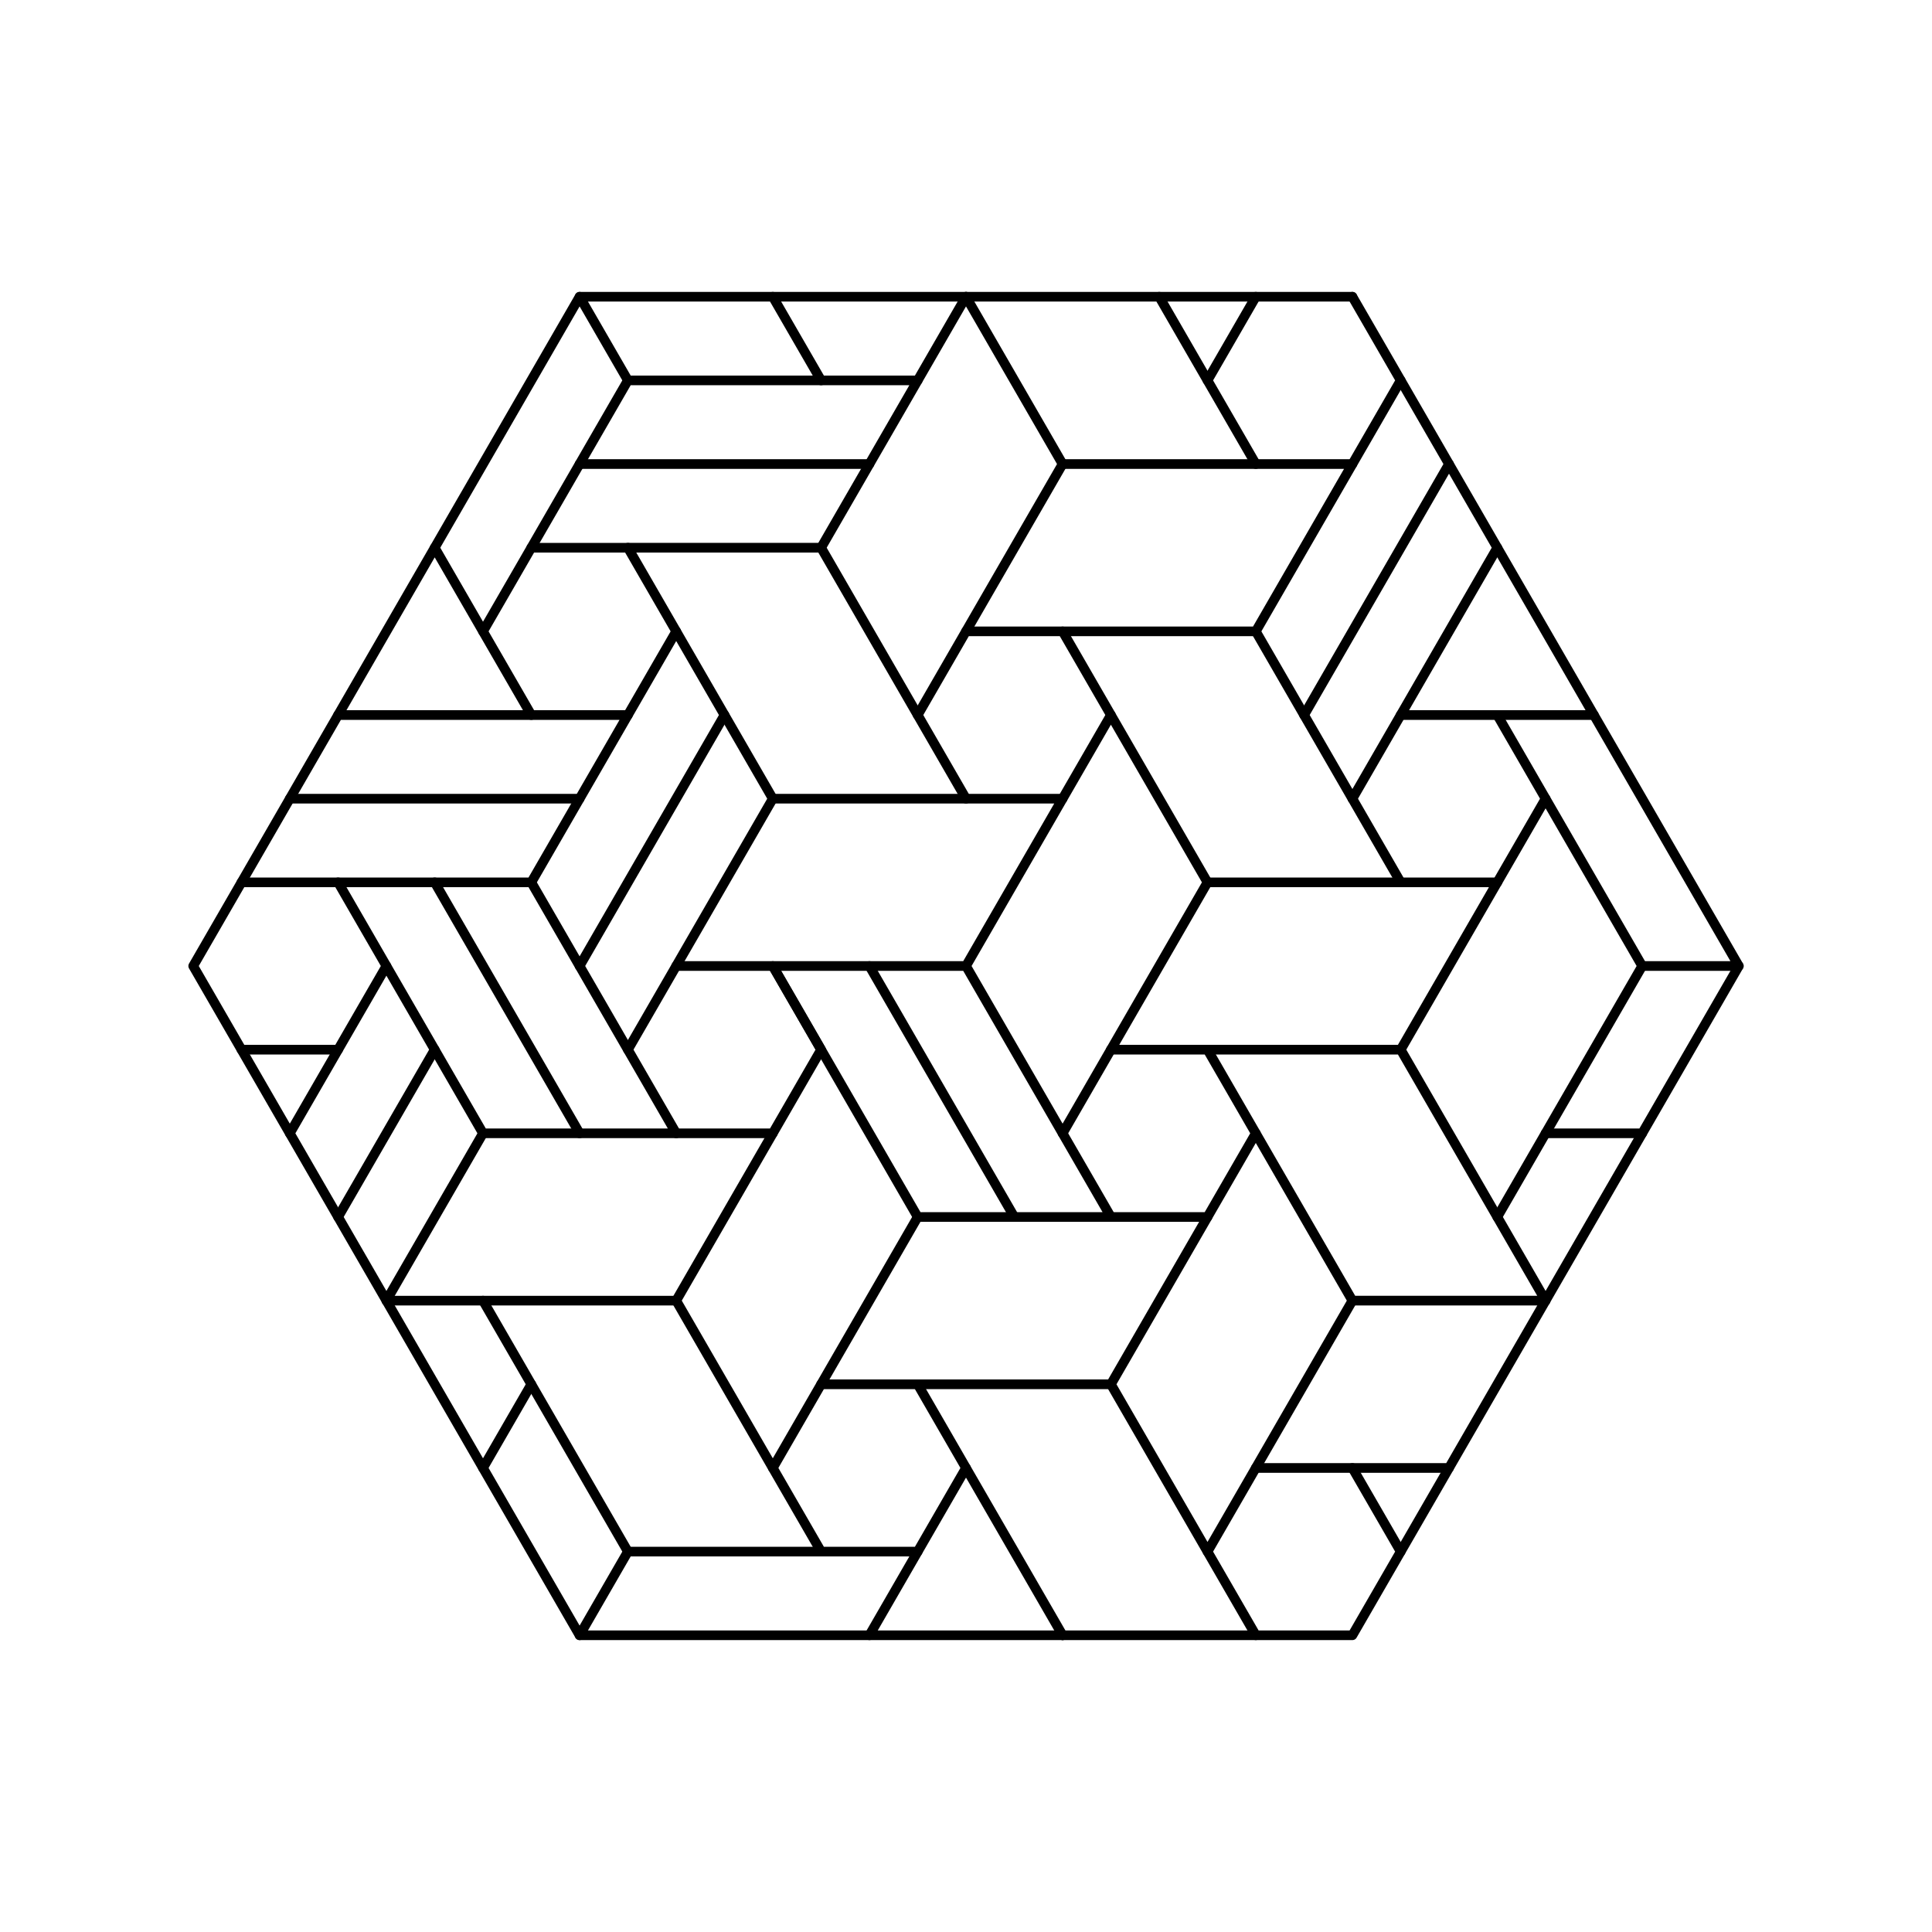 <?xml version="1.0" encoding="UTF-8" standalone="no"?>
<svg
   width="100mm"
   height="100mm"
   viewBox="-50 -50 100 100"
   version="1.1"
   xmlns="http://www.w3.org/2000/svg"
   xmlns:svg="http://www.w3.org/2000/svg"
   xmlns:inkscape="http://www.inkscape.org/namespaces/inkscape"
   >

  <style
     type="text/css"
     id="style2">
svg {
  stroke: black;
  stroke-width: 0.5;
  stroke-linecap: round;
  stroke-linejoin: round;
  fill: none;
}

.construct {
  stroke: lightgrey;
  stroke-width: 0.2;  
}

.keep {
  stroke: black;
  stroke-width: 0.5;  
}

.cut {
  stroke: black;
  stroke-width: 1;  
}

.engrave {
  stroke: brown;
  stroke-width: 1;  
}

</style>
  <g
     id="keep"
     class="keep"
     inkscape:label="Keep"
     inkscape:groupmode="layer">
    <path d="M -40,-8.8254595e-8 -37.5,-4.33 h 5 L -30,-8.8254595e-8 -32.5,4.33 h -5 L -40,-8.8254595e-8"/>
    <path d="m -37.5,-4.33 5,-8.66 h 15 L -22.5,-4.33 h -10"/>
    <path d="m -35,-8.66 h 15"/>
    <path d="m -22.5,-4.33 7.5,12.99 H -25 L -30,-8.8254595e-8"/>
    <path d="M -27.5,-4.33 -20,8.66"/>
    <path d="m -25,8.66 -5,8.66 -5,-8.66 2.5,-4.33"/>
    <path d="m -27.5,4.33 -5,8.66"/>
    <path d="M -37.5,4.33 -35,8.66"/>
    <path d="M -20,-8.8254595e-8 -12.5,-12.99 l -2.5,-4.33 -2.5,4.33"/>
    <path d="m -12.5,-12.99 2.5,4.33 -7.5,12.99"/>
    <path d="m -15,-8.8254595e-8 h 5 L -7.5,4.33 -10,8.66 h -5"/>
    <path d="M -10,-8.66 H 5 L -8.8254602e-8,-8.8254595e-8 H -10 L -2.5,12.99 H 7.5 L -8.8254595e-8,-8.8254595e-8"/>
    <path d="m -2.5,12.99 -7.5,12.99 -5,-8.66 5,-8.66"/>
    <path d="M -15,17.321 H -30"/>
    <path d="M -5,-8.8254595e-8 2.5,12.99 v 0"/>
    <path d="M 5,8.66 12.5,-4.33 7.5,-12.99 5,-8.66"/>
    <path d="m 7.5,4.33 h 5 l 2.5,4.33 -2.5,4.33 H 7.5 v 0"/>
    <path d="m 22.5,4.33 5,-8.66 H 12.5"/>
    <path d="M 12.5,4.33 H 22.5 l 7.5,12.99 h -10 l -5,-8.66"/>
    <path d="m 20,17.321 -7.5,12.99 -5,-8.66 5,-8.66"/>
    <path d="M 27.5,12.99 35,-8.8254595e-8 30,-8.66 27.5,-4.33"/>
    <path d="M -8.8254595e-8,-8.66 -7.5,-21.651 h -10 l 2.5,4.33"/>
    <path d="M -2.5,-12.99 -8.8254595e-8,-17.321 H 5 l 2.5,4.33"/>
    <path d="m -22.5,-12.99 -2.5,-4.33 2.5,-4.33 h 5"/>
    <path d="m -22.5,-21.651 5,-8.66 h 15 l -5,8.66"/>
    <path d="M -17.5,-30.311 -20,-34.641 h 10 l 2.5,4.33"/>
    <path d="M -2.5,-30.311 -8.8254595e-8,-34.641 5,-25.981 -8.8254595e-8,-17.321"/>
    <path d="M 15,-17.321 22.5,-4.33"/>
    <path d="m 5,-17.321 h 10 l 5,-8.66 H 5"/>
    <path d="M 15,-25.981 10,-34.641 H -8.8254595e-8"/>
    <path d="M 10,-34.641 H 20"/>
    <path d="M 20,-25.981 22.5,-30.311 20,-34.641"/>
    <path d="m 12.5,-30.311 2.5,-4.33"/>
    <path d="M 20,-8.66 27.5,-21.651 l -5,-8.66"/>
    <path d="m 22.5,-12.99 h 10 L 27.5,-21.651"/>
    <path d="m 27.5,-12.99 2.5,4.33"/>
    <path d="M 32.5,-12.99 40,-8.8254595e-8 h -5"/>
    <path d="m 30,8.66 h 5 L 40,-8.8254602e-8"/>
    <path d="m 35,8.66 -5,8.66"/>
    <path d="M 7.5,21.651 H -7.5"/>
    <path d="M 15,25.981 H 25 l 5,-8.66"/>
    <path d="M -2.5,21.651 -8.8254595e-8,25.981 -2.5,30.311 h -5 l -2.5,-4.33"/>
    <path d="m 12.5,30.311 2.5,4.33 h 5 L 22.5,30.311 20,25.981"/>
    <path d="M 22.5,30.311 25,25.981"/>
    <path d="M -8.8254595e-8,25.981 5,34.641"/>
    <path d="m -2.5,30.311 -2.5,4.33 h 10"/>
    <path d="m -7.5,30.311 -10,2e-6 L -20,34.641 h 15"/>
    <path d="M -17.5,30.311 -25,17.321"/>
    <path d="m -22.5,21.651 -2.5,4.33 -5,-8.66"/>
    <path d="m -25,25.981 5,8.66"/>
    <path d="m -32.5,-12.99 5,-8.66 2.5,4.33"/>
    <path d="M -27.5,-21.651 -20,-34.641"/>     
    <path d="M -10,-34.641 H -8.8254602e-8"/>
    <path d="M -20,-25.981 H -5"/>
    <path d="M 5,34.641 H 15"/>
    <path d="M 17.5,-12.99 25,-25.981"/>
  </g>
</svg>
